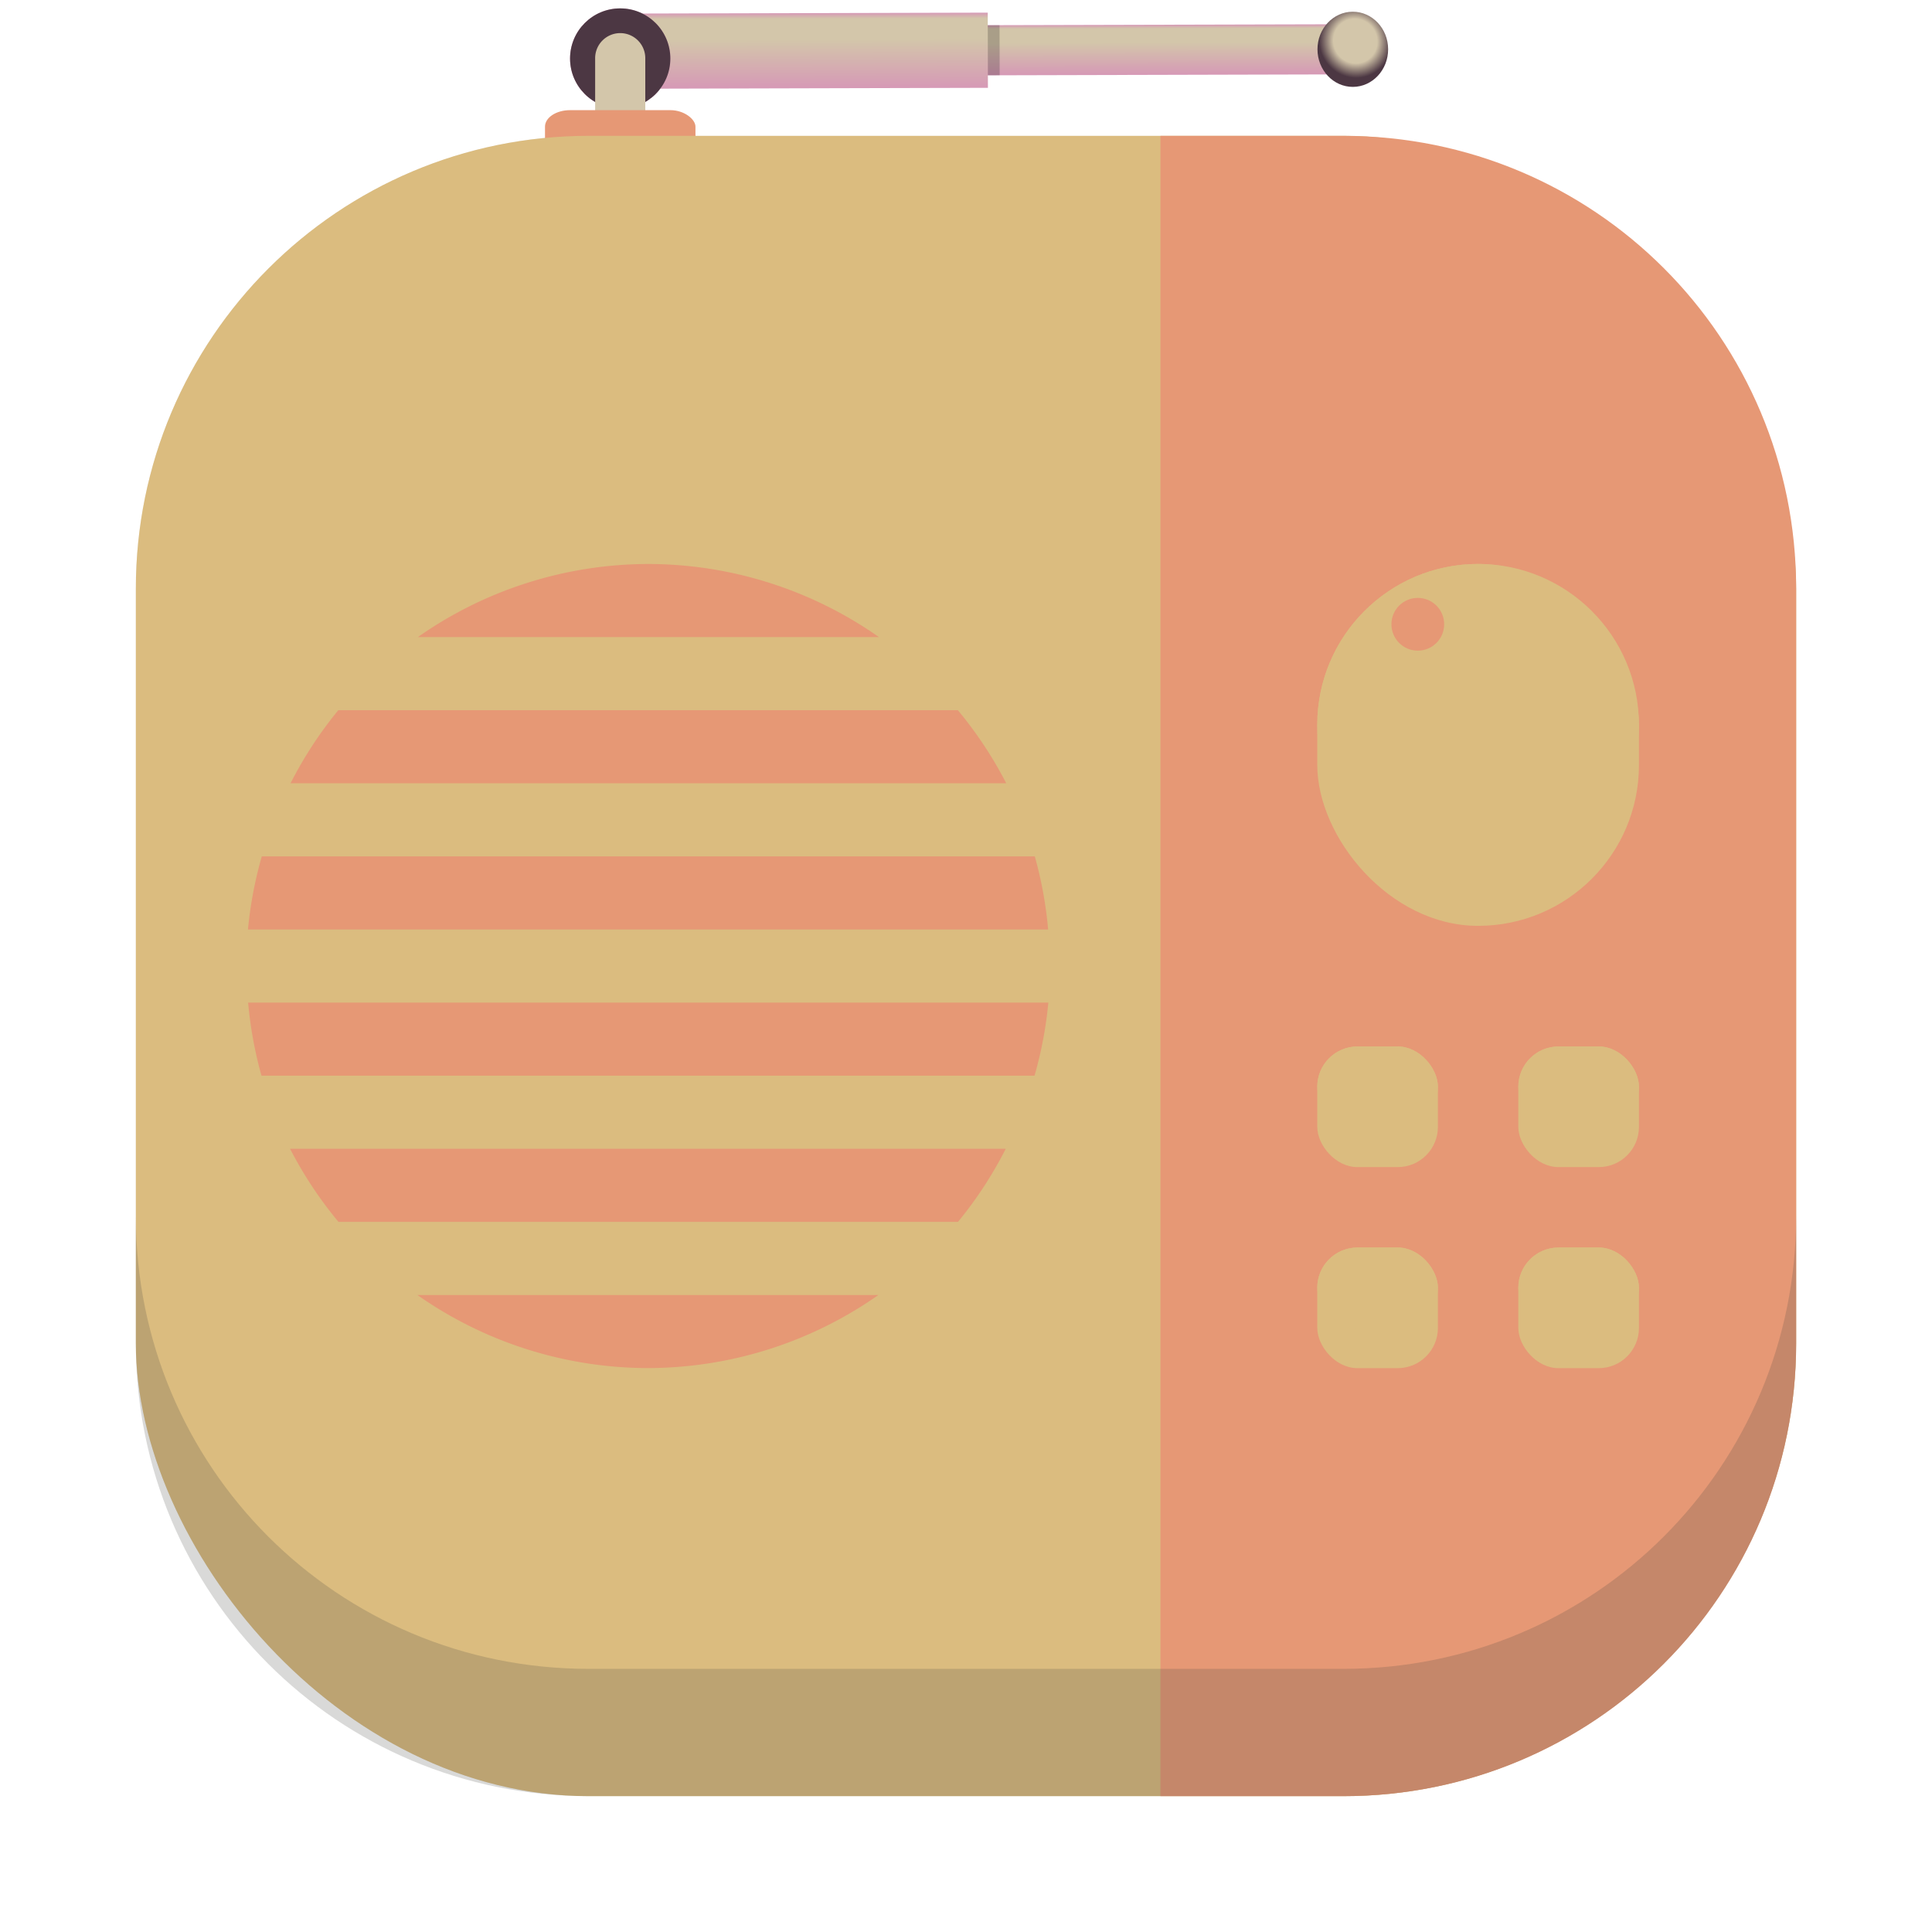 <svg id="svg290" version="1.1" viewBox="0 0 64 64" xmlns="http://www.w3.org/2000/svg" xmlns:xlink="http://www.w3.org/1999/xlink">
    <defs id="defs278">
        <style id="style266" type="text/css"/>
        <style id="style268" type="text/css"/>
        <filter id="filter1057" x="-.027" y="-.027" width="1.054" height="1.054" color-interpolation-filters="sRGB">
            <feGaussianBlur id="feGaussianBlur270" stdDeviation="0.619"/>
        </filter>
        <linearGradient id="linearGradient2320" x1="28" x2="32" y1="203" y2="203" gradientTransform="matrix(.415 0 0 .415 8.239 -81.123)" gradientUnits="userSpaceOnUse">
            <stop id="stop1142" stop-color="#d3c6aa" offset="0"/>
            <stop id="stop1144" stop-color="#d3c6aa" offset=".119"/>
            <stop id="stop1146" stop-color="#d3c6aa" offset=".351"/>
            <stop id="stop1153" stop-color="#d3c6aa" offset=".602"/>
            <stop id="stop1151" stop-color="#d3c6aa" offset=".853"/>
            <stop id="stop1148" stop-color="#d3c6aa" offset="1"/>
        </linearGradient>
        <linearGradient id="linearGradient2330" x1="37.047" x2="37.047" y1="180.897" y2="186.897" gradientUnits="userSpaceOnUse">
            <stop id="stop2428" stop-color="#d699b6" offset="0"/>
            <stop id="stop2430" stop-color="#d3c6aa" offset=".075"/>
            <stop id="stop2432" stop-color="#d3c6aa" offset=".352"/>
            <stop id="stop2434" stop-color="#d699b6" offset="1"/>
        </linearGradient>
        <linearGradient id="linearGradient2340" x1="71.047" x2="71.047" y1="181.897" y2="185.897" gradientUnits="userSpaceOnUse">
            <stop id="stop2438" stop-color="#d699b6" offset="0"/>
            <stop id="stop2440" stop-color="#d3c6aa" offset=".075"/>
            <stop id="stop2442" stop-color="#d3c6aa" offset=".352"/>
            <stop id="stop2444" stop-color="#d699b6" offset="1"/>
        </linearGradient>
        <radialGradient id="radialGradient2372" cx="183.217" cy="-92.152" r="3" gradientTransform="matrix(.945 .253 -.267 .998 -14.508 -46.648)" gradientUnits="userSpaceOnUse">
            <stop id="stop2374" stop-color="#d3c6aa" offset="0"/>
            <stop id="stop2382" stop-color="#d3c6aa" offset=".6"/>
            <stop id="stop2384" stop-color="#4c3743" offset="1"/>
        </radialGradient>
    </defs>
    <rect id="rect280" x="4.5" y="4.5" width="55" height="55" ry="15" fill="#1e2326" filter="url(#filter1057)" opacity=".3" stroke-linecap="round" stroke-width="2.744"/>
    <g id="g3067" transform="translate(-.153)">
        <g id="g1513" transform="matrix(.39 -.001 .001 .415 8.884 -74.592)">
            <path id="path2055" d="m29.047 183.897h63" fill="none" stroke="url(#linearGradient2340)" stroke-width="4"/>
            <path id="path2057" d="m29.047 183.897h32" fill="none" stroke="url(#linearGradient2330)" stroke-width="6"/>
            <rect id="rect1493" x="61.047" y="181.897" width="1" height="4" opacity=".2"/>
            <circle id="circle1504" transform="rotate(90)" cx="183.897" cy="-92.047" r="3" fill="url(#radialGradient2372)"/>
        </g>
        <g>
            <circle id="path2053" cx="20.698" cy="1.939" r="1.661" fill="#d699b6"/>
            <circle id="circle1502" cx="20.698" cy="1.939" r="1.661" fill="#4c3743"/>
            <path id="path1500" d="m20.686 1.097a0.831 0.831 0 0 0-0.818 0.842v2.492a0.831 0.831 0 1 0 1.661 0v-2.492a0.831 0.831 0 0 0-0.843-0.842z" color="#1e2326" color-rendering="auto" dominant-baseline="auto" fill="url(#linearGradient2320)" image-rendering="auto" shape-rendering="auto" solid-color="#1e2326" style="font-feature-settings:normal;font-variant-alternates:normal;font-variant-caps:normal;font-variant-ligatures:normal;font-variant-numeric:normal;font-variant-position:normal;isolation:auto;mix-blend-mode:normal;shape-padding:0;text-decoration-color:#1e2326;text-decoration-line:none;text-decoration-style:solid;text-indent:0;text-orientation:mixed;text-transform:none;white-space:normal"/>
            <rect id="rect2051" x="18.207" y="3.649" width="4.984" height="1.638" rx=".831" ry=".546" fill="#e69875"/>
        </g>
    </g>
    <rect id="rect282" x="4.5" y="4.5" width="55" height="55" ry="15" fill="#dbbc7f" stroke-linecap="round" stroke-width="2.744"/>
    <circle id="circle284" cx="-1326.3" cy="-1241.6" r="0" fill="#495156"/>
    <circle id="circle286" cx="-226.72" cy="23.855" r="0" fill="#495156" fill-rule="evenodd"/>
    <path id="rect1209" d="m38.441 4.5v55h6.059c8.31 0 15-6.69 15-15v-25c0-8.31-6.69-15-15-15z" fill="#e69875"/>
    <path id="rect646" d="m4.5 40.283v4.217c0 8.31 6.69 15 15 15h25c8.31 0 15-6.69 15-15v-4.217c0 8.31-6.69 15-15 15h-25c-8.31 0-15-6.69-15-15z" fill="#45443c" fill-opacity=".2"/>
    <g id="g2756" transform="matrix(.666 0 0 .666 79.687 22.576)">
        <g id="g1592" transform="translate(-146.13,-251.847)">
            <rect id="rect1751" x="92" y="246" width="16" height="18" rx="8" ry="8" enable-background="new" fill="#dbbc7f" style="paint-order:normal"/>
            <circle id="circle1753" cx="100" cy="254" r="8" enable-background="new" fill="#dbbc7f" style="paint-order:normal"/>
            <circle id="circle1759" cx="97" cy="249" r="1.312" enable-background="new" fill="#e69875" style="paint-order:normal"/>
        </g>
        <rect id="rect1709" x="-54.13" y="18.153" width="6" height="6" rx="2" ry="2" fill="#dbbc7f"/>
        <rect id="rect1707" x="-54.13" y="18.153" width="6" height="4" rx="2" ry="2" fill="#dbbc7f"/>
        <rect id="rect1711" x="-44.13" y="18.153" width="6" height="6" rx="2" ry="2" fill="#dbbc7f"/>
        <rect id="rect1713" x="-44.13" y="18.153" width="6" height="4" rx="2" ry="2" fill="#dbbc7f"/>
        <rect id="rect1776" x="-54.13" y="28.153" width="6" height="6" rx="2" ry="2" fill="#dbbc7f"/>
        <rect id="rect1778" x="-54.13" y="28.153" width="6" height="4" rx="2" ry="2" fill="#dbbc7f"/>
        <rect id="rect1780" x="-44.13" y="28.153" width="6" height="6" rx="2" ry="2" fill="#dbbc7f"/>
        <rect id="rect1782" x="-44.13" y="28.153" width="6" height="4" rx="2" ry="2" fill="#dbbc7f"/>
    </g>
    <path id="path1882-7" d="m21.471 18.683a13.317 13.317 0 0 0-7.628 2.421h15.272a13.317 13.317 0 0 0-7.645-2.421zm-10.264 4.843a13.317 13.317 0 0 0-1.582 2.421h23.708a13.317 13.317 0 0 0-1.603-2.421zm-2.535 4.843a13.317 13.317 0 0 0-0.458 2.421h26.507a13.317 13.317 0 0 0-0.442-2.421zm-0.452 4.843a13.317 13.317 0 0 0 0.442 2.421h25.608a13.317 13.317 0 0 0 0.458-2.421zm1.389 4.843a13.317 13.317 0 0 0 1.603 2.421h20.523a13.317 13.317 0 0 0 1.582-2.421zm4.217 4.843a13.317 13.317 0 0 0 7.645 2.421 13.317 13.317 0 0 0 7.628-2.421z" enable-background="new" fill="#e69875"/>
</svg>
